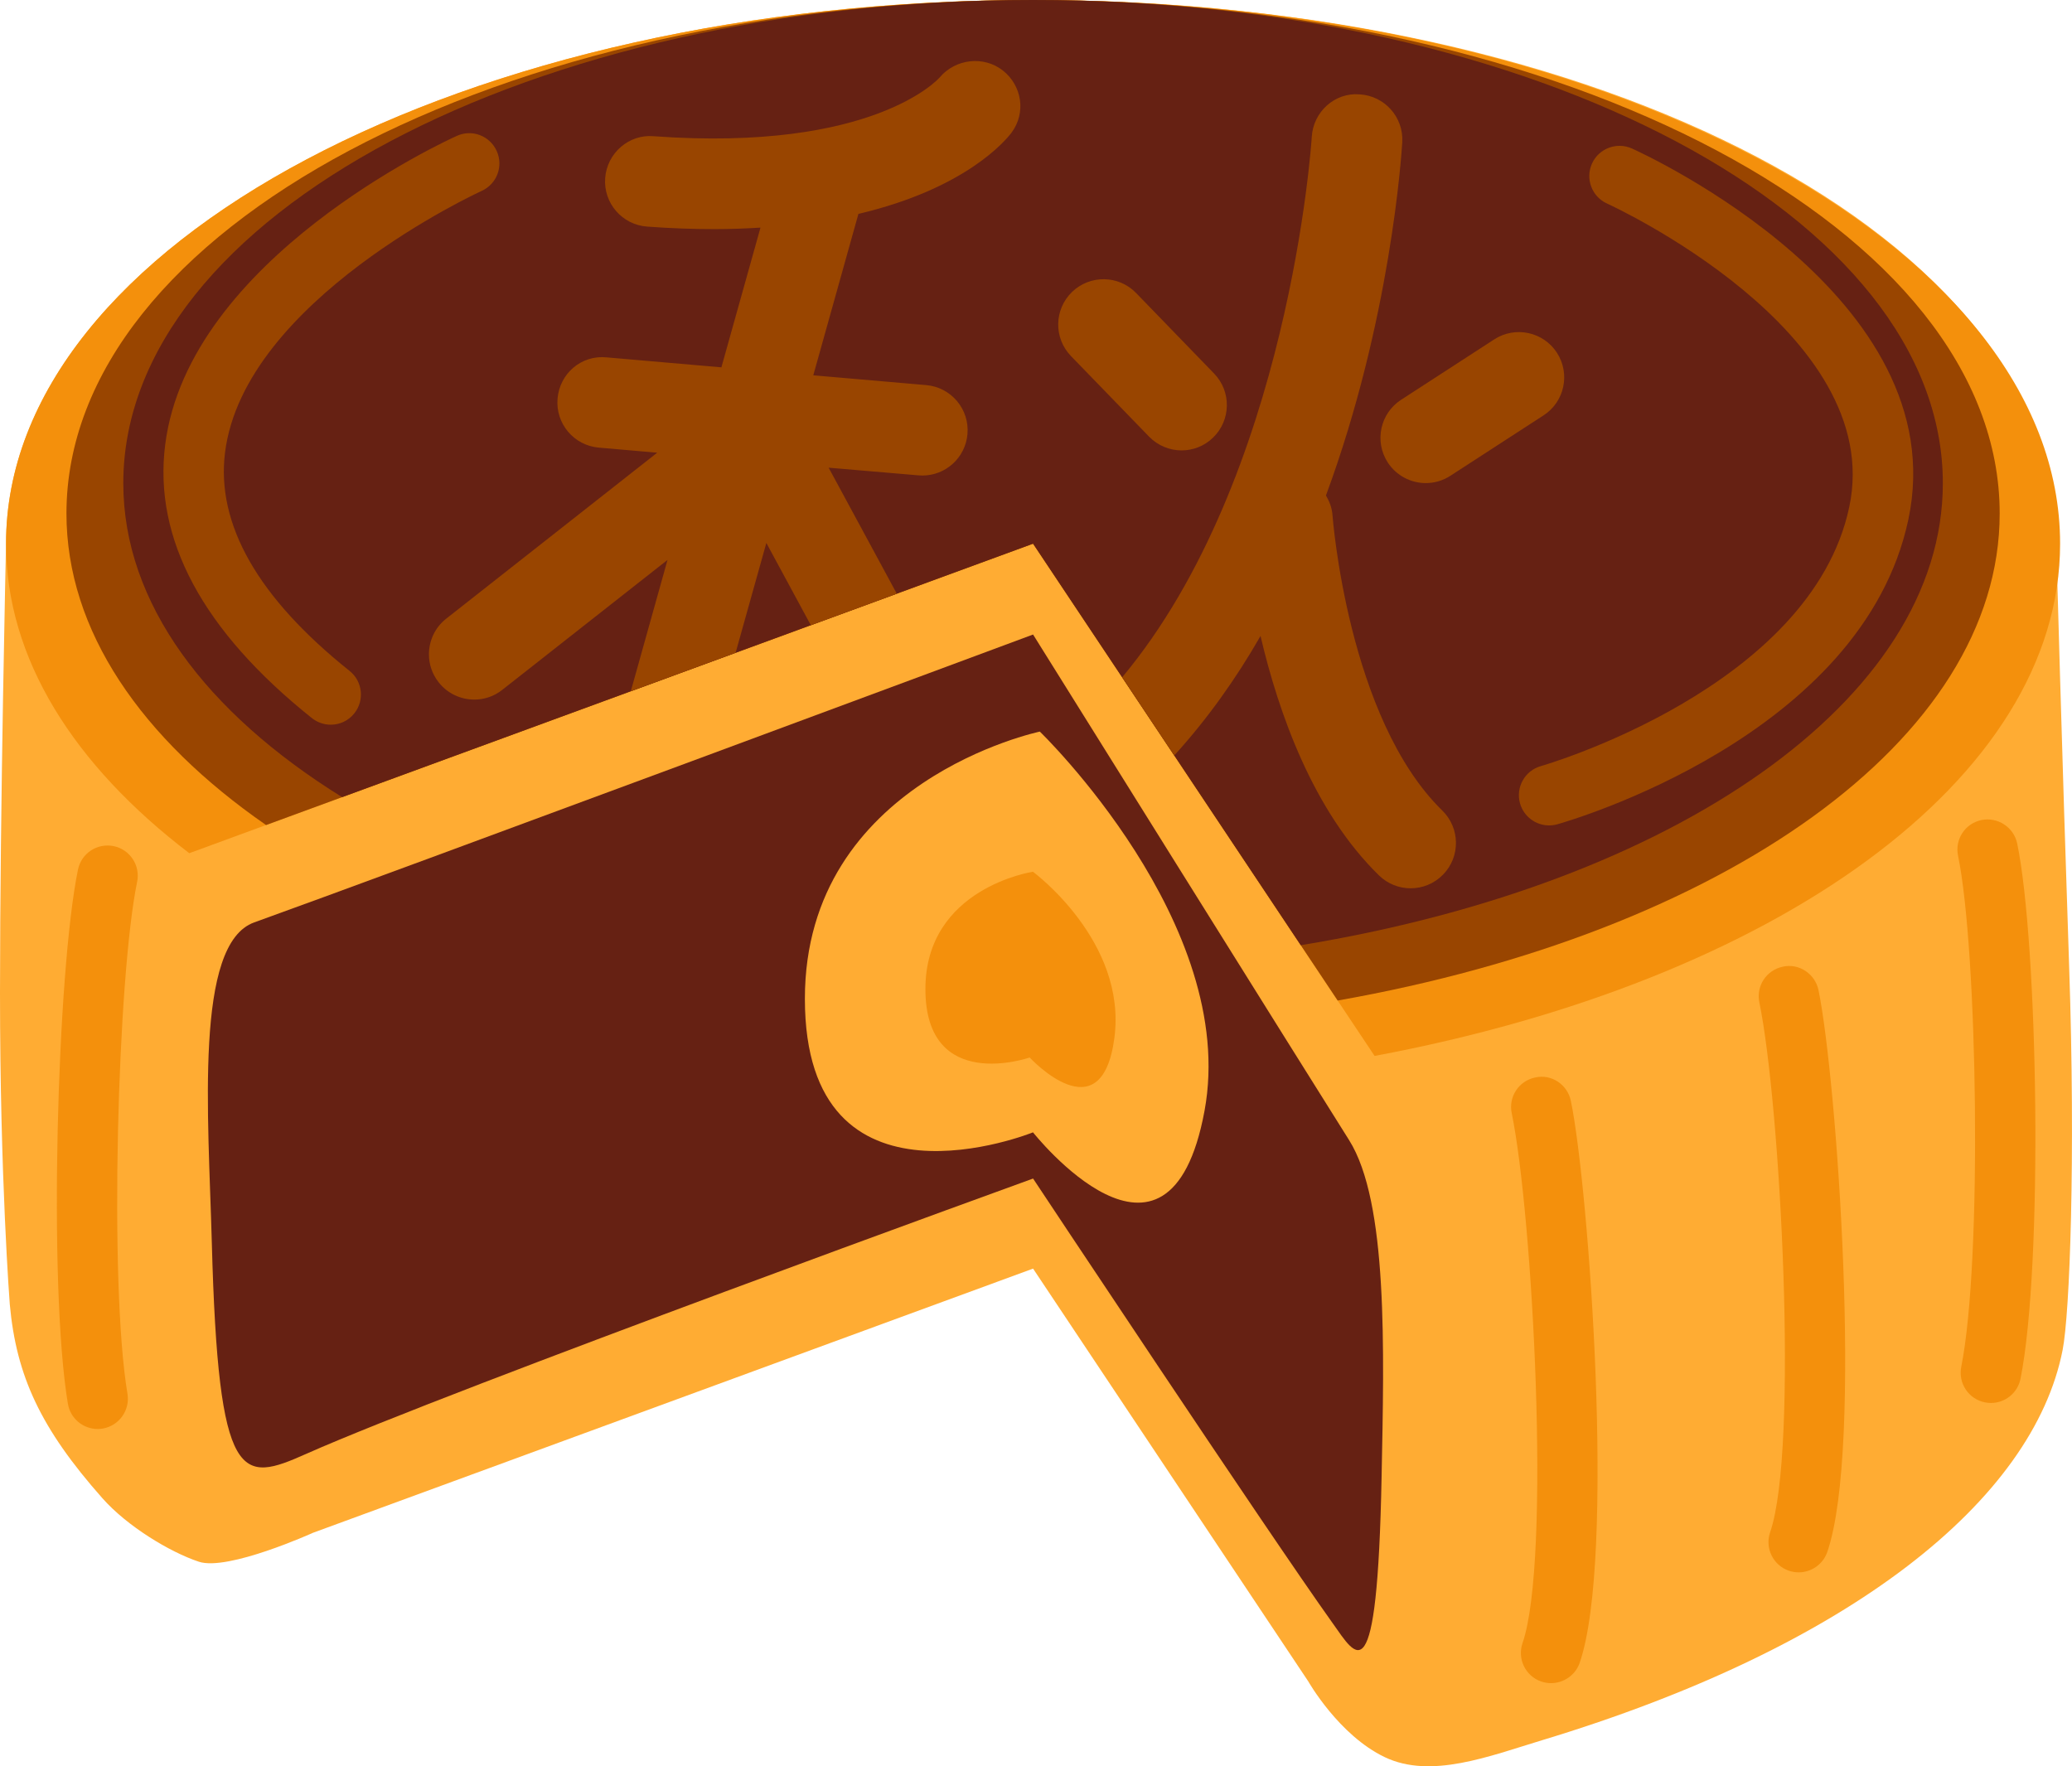 <?xml version="1.0" encoding="UTF-8" standalone="no"?>
<svg
   xmlns:dc="http://purl.org/dc/elements/1.1/"
   xmlns:cc="http://creativecommons.org/ns#"
   xmlns:rdf="http://www.w3.org/1999/02/22-rdf-syntax-ns#"
   xmlns:svg="http://www.w3.org/2000/svg"
   xmlns="http://www.w3.org/2000/svg"
   xmlns:sodipodi="http://sodipodi.sourceforge.net/DTD/sodipodi-0.dtd"
   xmlns:inkscape="http://www.inkscape.org/namespaces/inkscape"
   viewBox="0 0 34.297 29.239"
   id="svg2"
   version="1.1"
   inkscape:version="0.91 r13725"
   sodipodi:docname="1f96e.svg"
   width="34.297"
   height="29.239">
  <defs
     id="defs24" />
  <sodipodi:namedview
     pagecolor="#ffffff"
     bordercolor="#666666"
     borderopacity="1"
     objecttolerance="10"
     gridtolerance="10"
     guidetolerance="10"
     inkscape:pageopacity="0"
     inkscape:pageshadow="2"
     inkscape:window-width="640"
     inkscape:window-height="480"
     id="namedview22"
     showgrid="false"
     inkscape:zoom="6.5555556"
     inkscape:cx="17.1"
     inkscape:cy="15.242137"
     inkscape:window-x="0"
     inkscape:window-y="0"
     inkscape:window-maximized="0"
     inkscape:current-layer="svg2" />
  <path
     d="M 34.25,16.007 C 34.135,12.611 34.034,8.929 34.034,8.929 34.034,3.959 26.489,0 17.1,0 7.711,0 0.1,4.03 0.1,9 0.1,9 0,13.364 0,16.438 c 0,3.074 0.162,5.154 0.162,5.154 0.108,1.187 0.511,2.056 1.533,3.21 0.41,0.464 1.115,0.891 1.596,1.051 0.48,0.16 1.89,-0.479 1.89,-0.479 l 11.919,-4.373 4.554,6.831 c 0,0 0.506,0.894 1.269,1.257 0.763,0.364 1.724,-0.015 2.602,-0.281 5.12,-1.549 8.131,-3.98 8.617,-6.461 0.118,-0.603 0.216,-3.158 0.108,-6.34 z"
     id="path4"
     inkscape:connector-curvature="0"
     style="fill:#ffac33" />
  <path
     d="m 17.1,0 c -9.389,0 -17,4.03 -17,9 0,1.905 1.125,3.669 3.033,5.124 L 17.1,9 22.753,17.48 C 29.359,16.245 34.1,12.919 34.1,9 34.1,4.03 26.489,0 17.1,0 Z"
     id="path6"
     inkscape:connector-curvature="0"
     style="fill:#f4900c" />
  <path
     d="m 17.1,0 c -8.837,0 -16,3.806 -16,8.5 0,1.942 1.24,3.727 3.304,5.158 L 17.1,9 22.142,16.563 C 28.505,15.44 33.1,12.257 33.1,8.5 33.1,3.806 25.937,0 17.1,0 Z"
     id="path8"
     inkscape:connector-curvature="0"
     style="fill:#994500" />
  <path
     d="M 17.1,0 C 8.783,0 2.041,3.582 2.041,8 c 0,1.985 1.369,3.797 3.622,5.196 L 17.1,9 21.531,15.647 C 27.685,14.641 32.159,11.598 32.159,8 32.159,3.582 25.417,0 17.1,0 Z"
     id="path10"
     inkscape:connector-curvature="0"
     style="fill:#662113" />
  <path
     d="m 22.33,18.872 c -0.642,-1.016 -5.23,-8.368 -5.23,-8.368 0,0 -10.79,4.011 -12.893,4.766 -0.993,0.356 -0.758,3.185 -0.701,5.297 0.108,4.045 0.485,3.98 1.564,3.5 2.427,-1.078 12.03,-4.557 12.03,-4.557 0,0 3.881,5.852 4.96,7.362 0.394,0.552 0.737,1.247 0.809,-2.421 0.042,-2.112 0.108,-4.554 -0.539,-5.579 z"
     id="path12"
     inkscape:connector-curvature="0"
     style="fill:#662113" />
  <path
     d="m 17.212,12.111 c 0,0 -3.889,0.813 -3.889,4.423 0,3.741 3.776,2.211 3.776,2.211 0,0 2.247,2.843 2.839,-0.356 0.572,-3.095 -2.726,-6.278 -2.726,-6.278 z"
     id="path14"
     inkscape:connector-curvature="0"
     style="fill:#ffac33" />
  <path
     d="m 17.098,14.431 c 0,0 -1.78,0.265 -1.78,1.942 0,1.737 1.726,1.133 1.726,1.133 0,0 1.189,1.292 1.402,-0.324 0.212,-1.602 -1.348,-2.751 -1.348,-2.751 z m 8.576,13.432 c -0.054,0 -0.109,-0.009 -0.163,-0.027 -0.261,-0.09 -0.399,-0.375 -0.309,-0.636 0.476,-1.381 0.169,-7.087 -0.179,-8.772 -0.057,-0.271 0.117,-0.535 0.388,-0.591 0.268,-0.062 0.535,0.116 0.591,0.388 0.299,1.445 0.744,7.565 0.146,9.302 -0.072,0.206 -0.267,0.336 -0.474,0.336 z M 1.617,23.656 c -0.24,0 -0.452,-0.173 -0.493,-0.417 -0.328,-1.961 -0.179,-7.172 0.167,-8.844 0.056,-0.271 0.319,-0.443 0.591,-0.388 0.27,0.056 0.444,0.321 0.388,0.591 -0.324,1.565 -0.468,6.638 -0.16,8.475 0.045,0.272 -0.138,0.53 -0.411,0.576 -0.027,0.005 -0.055,0.007 -0.082,0.007 z m 28.156,2.373 c -0.054,0 -0.109,-0.009 -0.163,-0.027 -0.261,-0.09 -0.399,-0.375 -0.31,-0.636 0.477,-1.381 0.17,-7.087 -0.178,-8.772 -0.057,-0.271 0.117,-0.535 0.388,-0.591 0.266,-0.061 0.534,0.116 0.591,0.388 0.299,1.446 0.744,7.567 0.145,9.302 -0.072,0.206 -0.266,0.336 -0.473,0.336 z m 3.183,-2.804 c -0.033,0 -0.066,-0.003 -0.1,-0.01 -0.271,-0.054 -0.446,-0.317 -0.392,-0.589 0.352,-1.758 0.269,-6.905 -0.053,-8.46 -0.057,-0.271 0.117,-0.535 0.388,-0.591 0.266,-0.054 0.534,0.117 0.591,0.389 0.345,1.667 0.432,6.975 0.055,8.859 -0.047,0.237 -0.255,0.402 -0.489,0.402 z"
     id="path16"
     inkscape:connector-curvature="0"
     style="fill:#f4900c" />
  <path
     d="M 5.475,11.997 C 5.366,11.997 5.256,11.961 5.163,11.888 3.355,10.444 2.538,8.922 2.734,7.364 3.121,4.285 7.38,2.331 7.561,2.25 7.814,2.134 8.109,2.248 8.222,2.5 8.336,2.751 8.224,3.047 7.972,3.161 7.932,3.179 4.041,4.967 3.725,7.49 3.576,8.678 4.27,9.895 5.786,11.106 c 0.216,0.172 0.251,0.487 0.079,0.703 -0.098,0.124 -0.244,0.188 -0.39,0.188 z m 20.167,1.667 c -0.219,0 -0.419,-0.144 -0.482,-0.365 -0.074,-0.266 0.08,-0.542 0.346,-0.617 C 25.551,12.67 29.975,11.388 30.61,8.393 31.227,5.488 26.648,3.391 26.602,3.37 26.35,3.257 26.238,2.961 26.351,2.709 c 0.113,-0.253 0.412,-0.363 0.661,-0.251 0.22,0.099 5.358,2.458 4.576,6.144 -0.763,3.588 -5.607,4.986 -5.812,5.044 -0.044,0.012 -0.089,0.018 -0.134,0.018 z m -10.44,-5.795 0.066,0.003 c 0.385,0 0.712,-0.294 0.746,-0.685 C 16.05,6.774 15.744,6.411 15.332,6.375 L 13.462,6.213 14.209,3.541 C 15.984,3.124 16.647,2.325 16.744,2.195 16.986,1.87 16.919,1.42 16.601,1.168 16.283,0.918 15.816,0.972 15.554,1.282 15.544,1.294 14.47,2.52 10.819,2.255 c -0.41,-0.036 -0.772,0.281 -0.802,0.694 -0.03,0.413 0.281,0.772 0.694,0.802 0.394,0.029 0.764,0.042 1.112,0.042 0.27,0 0.522,-0.01 0.765,-0.025 l -0.647,2.313 -1.9,-0.165 C 9.621,5.874 9.264,6.185 9.229,6.598 9.193,7.011 9.499,7.374 9.911,7.41 l 0.968,0.084 -3.492,2.747 C 7.198,10.389 7.1,10.609 7.1,10.832 c 0,0.162 0.052,0.325 0.161,0.463 0.148,0.188 0.368,0.286 0.59,0.286 0.162,0 0.326,-0.052 0.463,-0.161 l 2.735,-2.151 -0.608,2.175 1.735,-0.637 0.509,-1.819 0.737,1.363 1.423,-0.522 -1.129,-2.087 1.486,0.127 z m 7.624,6.623 c 0.147,0.143 0.335,0.213 0.524,0.213 0.195,0 0.39,-0.076 0.536,-0.226 0.29,-0.296 0.284,-0.771 -0.012,-1.061 C 22.31,11.892 22.059,8.561 22.056,8.527 22.047,8.406 22.005,8.299 21.948,8.202 23.019,5.304 23.199,2.556 23.211,2.354 23.235,1.94 22.919,1.586 22.505,1.562 22.091,1.528 21.737,1.854 21.713,2.267 c -0.003,0.067 -0.37,5.63 -3.138,8.945 l 0.862,1.294 c 0.55,-0.605 1.025,-1.274 1.428,-1.978 0.298,1.272 0.87,2.899 1.961,3.964 z"
     id="path18"
     inkscape:connector-curvature="0"
     style="fill:#994500" />
  <path
     d="M 25.771,5.839 C 25.546,5.492 25.081,5.393 24.734,5.618 l -1.542,1 c -0.348,0.226 -0.446,0.69 -0.221,1.038 0.144,0.22 0.384,0.341 0.63,0.341 0.14,0 0.281,-0.039 0.407,-0.121 l 1.542,-1 c 0.348,-0.225 0.446,-0.69 0.221,-1.037 z m -6.752,1.388 c 0.148,0.152 0.343,0.229 0.539,0.229 0.188,0 0.376,-0.07 0.521,-0.211 0.298,-0.289 0.306,-0.763 0.018,-1.061 L 18.806,4.851 C 18.517,4.552 18.042,4.546 17.745,4.833 17.447,5.122 17.439,5.596 17.727,5.894 l 1.292,1.333 z"
     id="path20"
     inkscape:connector-curvature="0"
     style="fill:#994500" />
</svg>
